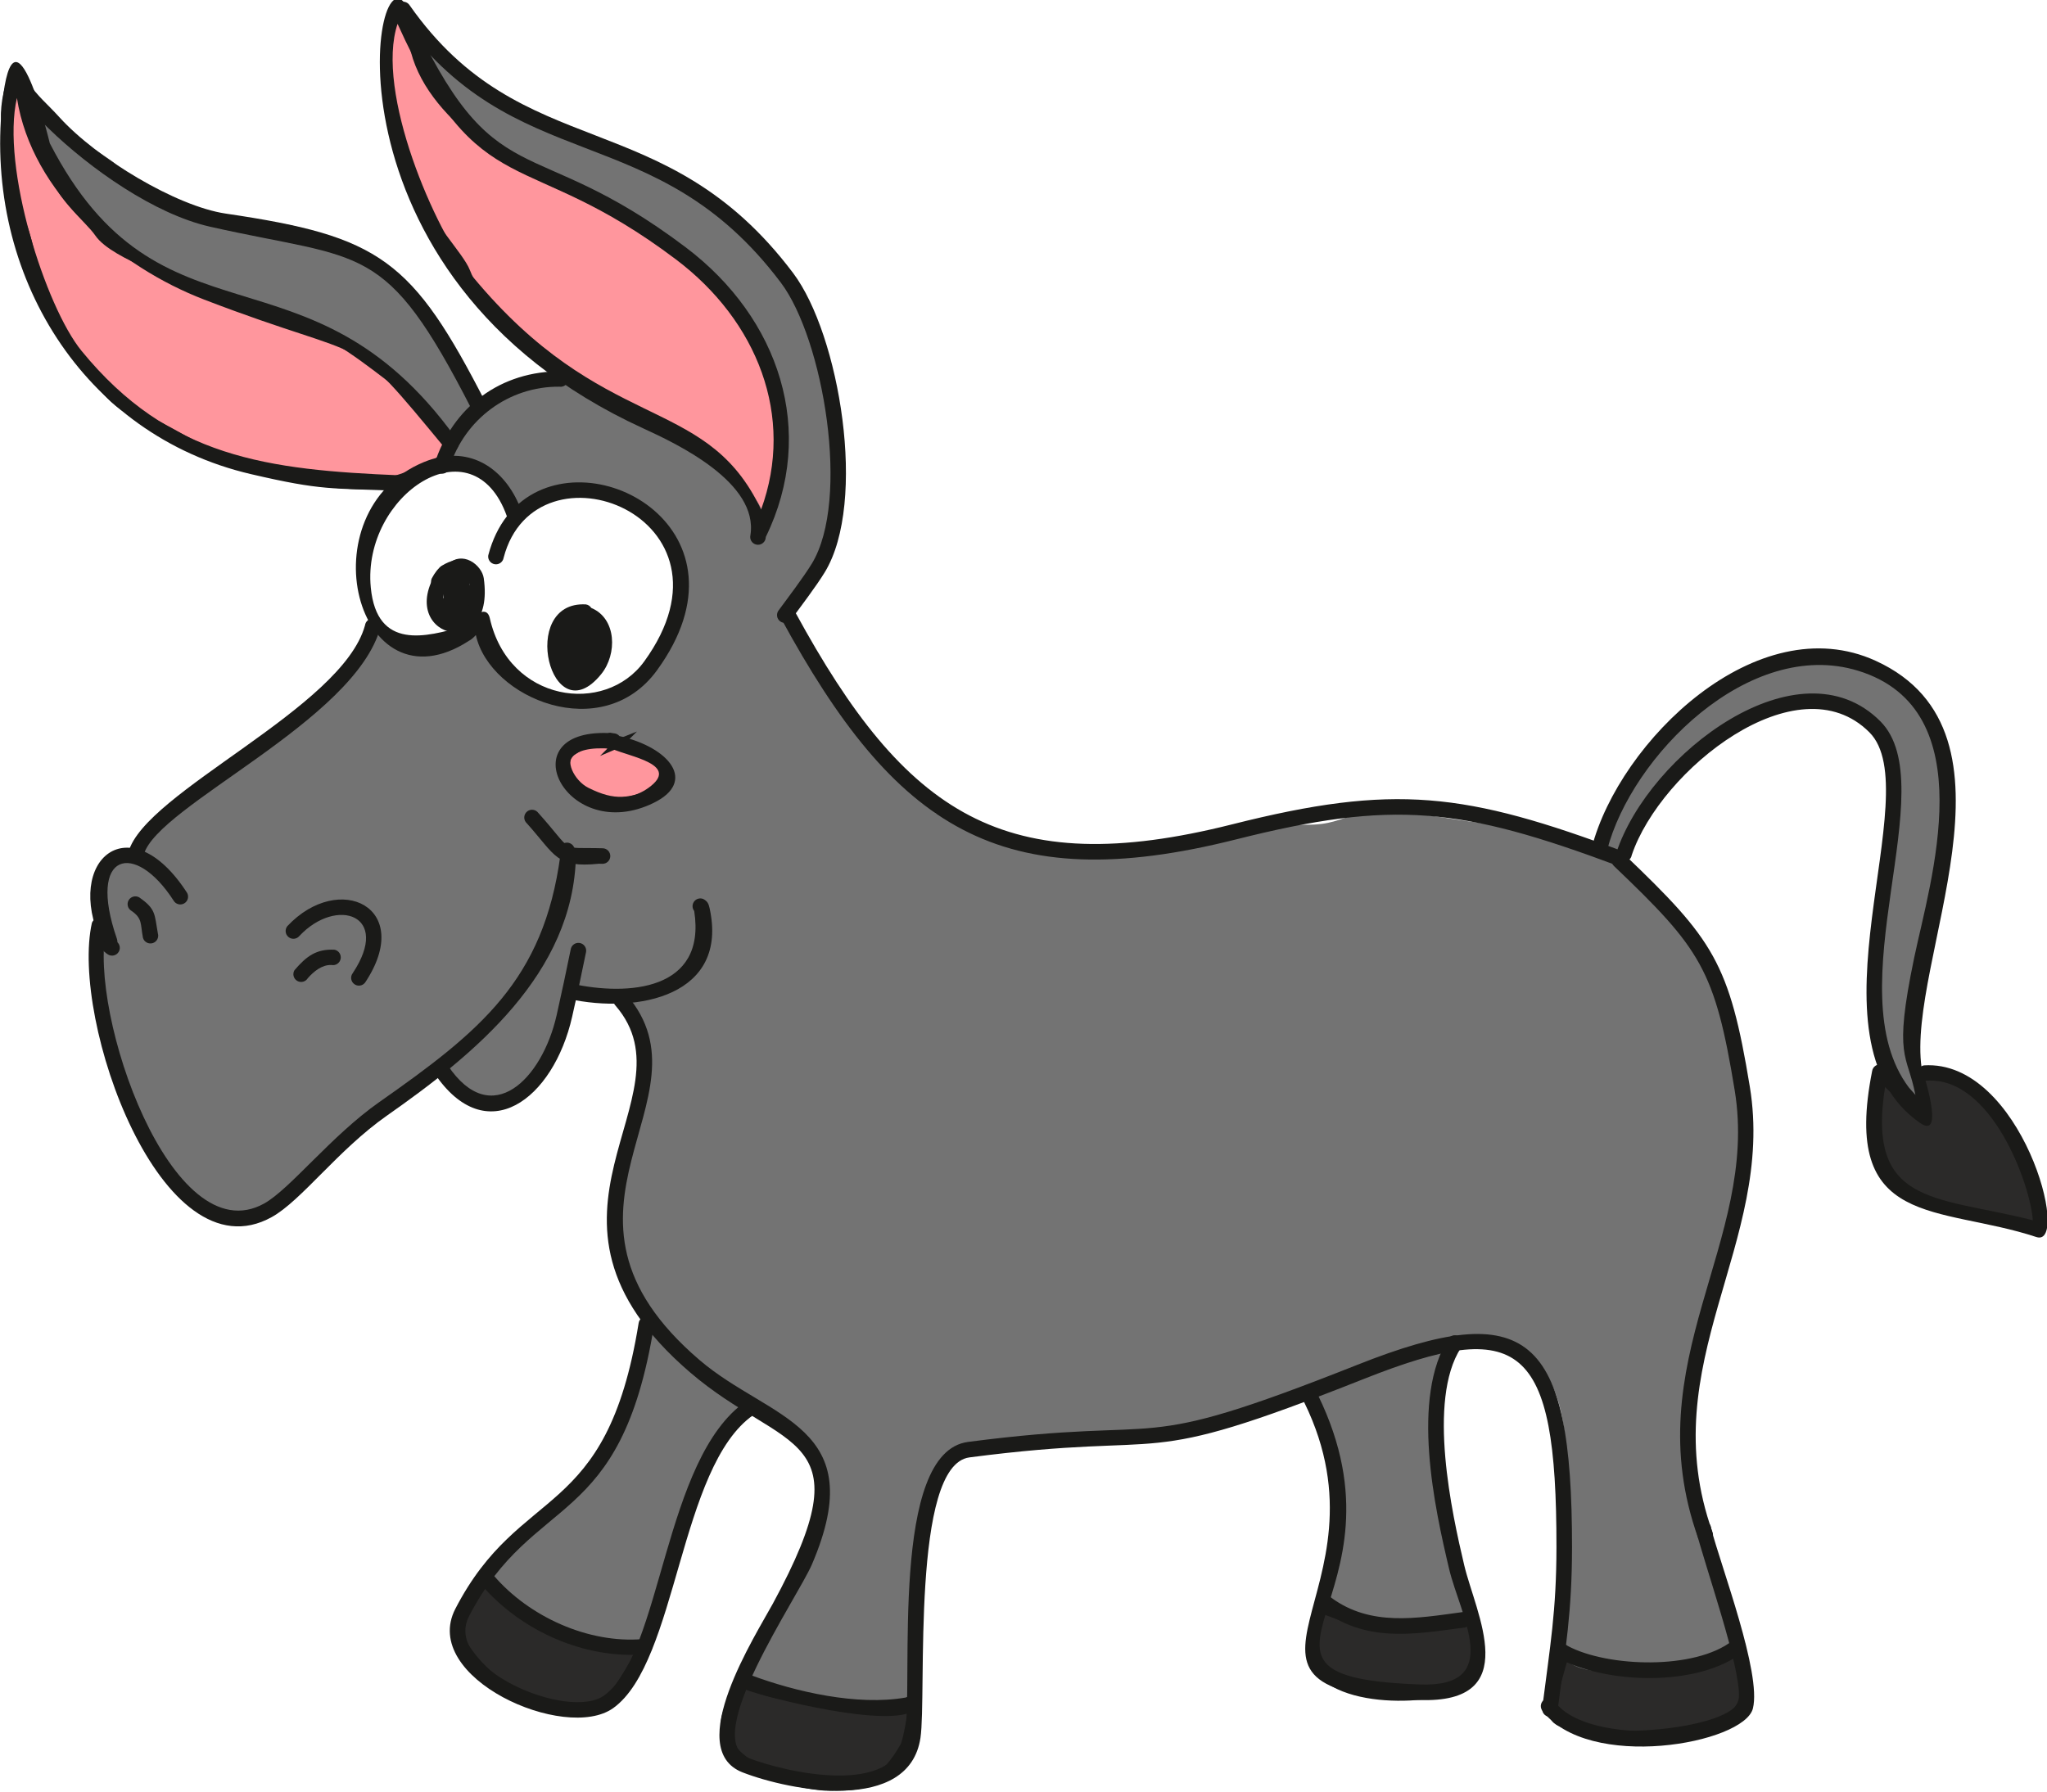 <?xml version="1.0" encoding="UTF-8" standalone="no"?>
<svg
   xmlns:dc="http://purl.org/dc/elements/1.1/"
   xmlns:cc="http://creativecommons.org/ns#"
   xmlns:rdf="http://www.w3.org/1999/02/22-rdf-syntax-ns#"
   xmlns:svg="http://www.w3.org/2000/svg"
   xmlns="http://www.w3.org/2000/svg"
   xmlns:sodipodi="http://sodipodi.sourceforge.net/DTD/sodipodi-0.dtd"
   xmlns:inkscape="http://www.inkscape.org/namespaces/inkscape"
   width="165.578mm"
   height="144.971mm"
   viewBox="0 0 165.578 144.971"
   version="1.1"
   id="svg30819"
   inkscape:version="1.0.2 (e86c8708, 2021-01-15)"
   sodipodi:docname="donkey.svg">
  <defs
     id="defs30813" />
  <sodipodi:namedview
     id="base"
     pagecolor="#ffffff"
     bordercolor="#666666"
     borderopacity="1.0"
     inkscape:pageopacity="0.0"
     inkscape:pageshadow="2"
     inkscape:zoom="0.35"
     inkscape:cx="330.99642"
     inkscape:cy="343.6761"
     inkscape:document-units="mm"
     inkscape:current-layer="layer1"
     inkscape:document-rotation="0"
     showgrid="false"
     inkscape:window-width="1440"
     inkscape:window-height="855"
     inkscape:window-x="0"
     inkscape:window-y="23"
     inkscape:window-maximized="0" />
  <g
     inkscape:label="Слой 1"
     inkscape:groupmode="layer"
     id="layer1"
     transform="translate(-18.257,-57.236)">
    <g
       id="g160"
       transform="matrix(1.258,0,0,-1.258,-40.759,602.898)">
      <path
         d="m 75.636,404.418 c 1.054,0.855 -1.389,3.385 -2.162,3.948 -1.837,1.339 -4.45,3.58 -6.517,4.345 -2.639,0.976 -4.088,1.286 -6.702,2.5 -1.471,0.683 -5.989,2.111 -6.979,3.554 -0.69,1.006 -2.779,2.554 -2.983,4.302 -0.022,0.191 -2.273,5.181 -2.358,5.303 -0.414,0.592 -0.743,-1.559 -0.671,-2.224 0.429,-3.926 0.259,-4.849 0.961,-6.571 0.472,-1.157 0.505,-1.762 0.934,-3.255 0.511,-1.78 1.668,-4.102 2.777,-5.507 2.947,-3.733 2.518,-2.942 6.67,-5.269 3.18,-1.782 8.669,-3.143 12.316,-2.949 1.293,0.069 3.768,1.056 4.713,1.823 z"
         style="fill:#ff969d;fill-opacity:1;fill-rule:evenodd;stroke:#1a1a18;stroke-width:0.567;stroke-linecap:butt;stroke-linejoin:miter;stroke-miterlimit:22.926;stroke-dasharray:none;stroke-opacity:1"
         id="path162" />
      <path
         d="m 97.103,403.544 -1.435,-4.212 c 0.335,1.343 -3.665,6.25 -5.545,6.549 -0.694,0.111 -5.927,2.804 -6.401,3.42 -1.469,1.909 -5.618,3.748 -6.854,6.963 -0.401,1.043 -2.503,3.098 -2.946,4.82 -0.031,0.119 -0.086,0.137 -0.116,0.29 -1.415,3.913 -2.046,4.972 -2.004,9.285 0.018,1.803 0.963,4.159 1.707,0.255 0.882,-4.632 6.8,-8.093 10.792,-9.668 3.301,-1.302 5.736,-3.226 8.527,-5.382 2.245,-1.734 3.679,-4.508 4.181,-7.308 0.03,-0.167 0.103,-4.963 0.095,-5.013 z"
         style="fill:#ff969d;fill-opacity:1;fill-rule:evenodd;stroke:#1a1a18;stroke-width:0.567;stroke-linecap:butt;stroke-linejoin:miter;stroke-miterlimit:22.926;stroke-dasharray:none;stroke-opacity:1"
         id="path164" />
      <path
         d="m 88.163,327.816 c -2.218,-0.092 -3.616,0.271 -5.607,1.272 -1.349,0.678 -1.729,0.866 -3.017,1.816 -0.409,0.302 -1.162,0.707 -1.365,1.128 -0.345,0.055 -0.59,-0.896 -0.947,-1.027 -0.028,-0.011 -1.048,-2.066 -0.686,-2.742 1.689,-3.153 6.043,-5.357 9.45,-3.884 0.493,0.213 2.346,3.445 2.172,3.438 z"
         style="fill:#2b2a29;fill-opacity:1;fill-rule:evenodd;stroke:#1a1a18;stroke-width:0.567;stroke-linecap:butt;stroke-linejoin:miter;stroke-miterlimit:22.926;stroke-dasharray:none;stroke-opacity:1"
         id="path166" />
      <path
         d="m 94.631,325.501 c 0.454,-0.057 1.269,-0.504 2.174,-0.671 2.346,-0.434 2.972,-0.88 5.624,-0.708 0.448,0.029 3.011,0.354 3.115,-0.04 0.083,-0.317 -0.302,-2.338 -0.46,-2.617 -1.308,-2.303 -2.337,-2.604 -4.844,-2.597 -1.467,0.005 -4.272,0.777 -5.484,1.674 -2.876,2.128 0.221,4.916 -0.125,4.96 z"
         style="fill:#2b2a29;fill-opacity:1;fill-rule:evenodd;stroke:#1a1a18;stroke-width:0.567;stroke-linecap:butt;stroke-linejoin:miter;stroke-miterlimit:22.926;stroke-dasharray:none;stroke-opacity:1"
         id="path168" />
      <path
         d="m 131.791,330.315 c 0.129,0.023 2.963,-1.371 4.921,-0.965 0.632,0.131 5.004,0.704 5.088,-0.078 0.19,-1.775 0.446,-3.208 -1.574,-4.104 -2.025,-0.898 -9.422,-1.006 -9.016,3.066 10e-4,0.011 0.529,2.071 0.581,2.081 z"
         style="fill:#2b2a29;fill-opacity:1;fill-rule:evenodd;stroke:#1a1a18;stroke-width:0.567;stroke-linecap:butt;stroke-linejoin:miter;stroke-miterlimit:22.926;stroke-dasharray:none;stroke-opacity:1"
         id="path170" />
      <path
         d="m 158.443,327.692 c -1.389,-0.381 -2.143,-1.175 -3.739,-1.062 -1.593,0.113 -2.295,-0.227 -4.5,0.122 -0.619,0.098 -2.676,0.839 -2.695,0.72 -0.102,-0.641 -0.495,-1.643 -0.682,-2.823 -0.315,-1.987 0.407,-1.488 2.229,-2.244 1.502,-0.623 9.641,-0.169 9.99,2.027 0.106,0.667 -0.223,3.364 -0.603,3.26 z"
         style="fill:#2b2a29;fill-opacity:1;fill-rule:evenodd;stroke:#1a1a18;stroke-width:0.567;stroke-linecap:butt;stroke-linejoin:miter;stroke-miterlimit:22.926;stroke-dasharray:none;stroke-opacity:1"
         id="path172" />
      <path
         d="m 168.002,364.321 c -0.064,0.123 1.479,-1.439 1.94,-1.676 0.25,-0.128 0.427,-0.356 0.374,0.546 -0.096,1.659 -0.772,2.036 2.054,1.235 1.195,-0.339 3.061,-1.782 3.635,-2.944 0.617,-1.249 2.32,-4.889 2.025,-6.241 -0.1,-0.456 0.005,-0.473 -0.836,-0.322 -0.031,0.006 -1.263,0.366 -1.492,0.422 -2.33,0.573 -5.047,0.754 -6.936,2.364 -1.63,1.39 -1.015,3.684 -1.182,5.575 -0.033,0.371 0.453,0.972 0.417,1.041 z"
         style="fill:#2b2a29;fill-opacity:1;fill-rule:evenodd;stroke:#1a1a18;stroke-width:0.567;stroke-linecap:butt;stroke-linejoin:miter;stroke-miterlimit:22.926;stroke-dasharray:none;stroke-opacity:1"
         id="path174" />
      <path
         d="m 70.541,393.142 c 1.08,1.136 1.647,-2.395 5.544,-0.287 3.001,1.623 1.707,-2.494 5.633,-3.414 2.334,-0.547 3.586,-0.728 5.778,0.657 2.211,1.397 3.017,4.574 3.326,7.051 0.182,1.465 -2.927,4.198 -4.578,4.532 -2.894,0.585 -2.347,0.927 -5.37,-0.591 -1.164,-0.584 -0.626,-0.789 -2.045,1.219 -0.482,0.682 -3.227,2.044 -3.211,1.49 0.19,3.016 -1.117,2.885 -2.999,5.214 -2.181,2.699 -9.988,5.399 -13.382,6.373 -0.336,0.096 -5.006,2.544 -5.034,3.133 -1.813,0.685 -4.495,3.783 -4.525,5.545 -0.021,1.257 -2.611,5.384 1.866,1.034 0.385,-0.374 3.023,-1.829 3.087,-2.211 1.726,-0.962 1.03,-1.192 4.004,-2.236 3.691,-1.295 5.298,-0.88 7.64,-1.553 4.342,-1.247 8.58,-5.652 10.388,-9.661 1.815,-4.023 2.501,1.804 7.601,-0.257 0.048,-1.043 6.845,-3.097 8.892,-5.611 0.457,-0.56 3.004,-1.635 2.824,-3.379 -0.069,-0.669 2.161,5.926 0.306,9.348 -1.303,2.403 -1.813,5.831 -5.203,7.834 -0.857,0.506 -2.906,2.599 -5.362,3.286 -0.027,0.007 -4.957,2.913 -6.176,3.009 -2.486,0.195 -7.69,9.688 -4.788,7.158 2.986,-2.603 1.139,-1.708 4.852,-3.798 2.282,-1.284 11.712,-4.362 12.865,-5.762 0.544,-0.661 2.32,-1.634 3.591,-3.236 2.243,-2.829 3.105,-4.175 3.778,-7.781 0.674,-3.615 0.799,-2.402 1.012,-6.609 0.181,-3.575 -0.645,-6.747 -3.252,-9.476 l 4.686,-7.432 4.808,-5.295 c 1.153,-0.176 3.291,-1.469 6.447,-1.97 10.069,-1.596 10.015,1.322 17.337,1.248 3.202,-0.033 2.062,1.539 9.22,0.404 3.155,-0.5 6.6,-0.74 9.42,-1.963 l 2.775,5.278 c 0.274,0.778 4.85,5.394 5.535,5.691 3.467,1.504 5.315,1.737 9.037,0.825 1.076,-0.264 3.987,-2.485 4.233,-3.959 0.002,-0.013 0.942,-1.573 1.035,-2.44 0.227,-2.111 0.399,-1.119 0.044,-3.354 -0.596,-3.761 -1.648,-6.28 -1.915,-10.2 -0.17,-2.487 -0.502,-3.256 0.098,-5.878 0.089,-0.388 1.003,-3.394 -0.115,-2.332 -2.118,2.012 -2.378,1.693 -2.814,5.356 -0.189,1.589 0.991,12.269 1.346,14.16 0.477,2.545 -0.985,5.112 -3.198,6.081 -1.945,0.852 -4.915,-0.127 -6.58,-1.101 -3.862,-2.259 -4.645,-4.236 -7.255,-7.585 -1.178,-1.512 0.762,-2.506 1.648,-3.467 1.491,-1.619 2.542,-1.775 3.512,-4.406 0.271,-0.734 1.753,-5.581 1.769,-5.61 -0.048,-0.117 0.15,-0.549 0.167,-0.73 0.468,-4.102 0.583,-3.094 0.211,-7.478 -0.426,-5.01 -0.821,-5.006 -2.366,-9.132 -1.217,-3.25 -2.026,-9.345 -0.805,-12.536 0.313,-0.818 3.504,-9.393 2.282,-9.145 -0.978,0.198 -2.304,-0.879 -4.07,-0.527 -1.285,0.256 -8.681,-2.485 -6.653,3.762 -0.429,0.566 0.025,2.635 0.052,4.021 0.1,5.182 1.36,13.343 -6.175,13.013 -0.245,-0.011 -0.988,-0.248 -1.208,-0.287 l -0.8,-3.758 0.23,-4.797 1.873,-8.706 -3.379,-0.677 -4.425,0.511 -1.437,0.894 0.615,5.224 -0.382,5.285 -1.398,3.115 -5.984,-2.146 -5.825,-1.018 -10.552,-0.71 -1.724,-2.216 -0.875,-4.993 -0.141,-9.008 -4.592,-0.141 -6.353,1.545 3.326,7.022 1.35,3.64 -0.436,3.74 -4.084,3.219 c -2.237,-0.29 -3.062,-5.073 -3.866,-6.512 -1.034,-1.852 -1.634,-6.739 -2.721,-8.5 -0.583,-0.944 -4.795,0.182 -5.727,0.63 -0.623,0.299 -3.224,1.581 -3.505,2.085 -0.511,0.918 -1.957,1.21 0.074,3.233 1.717,1.709 3.308,3.103 5.038,4.911 1.2,1.255 2.275,2.731 2.641,4.457 0.142,0.667 1.146,2.019 1.477,4.109 -0.541,0.913 0.632,0.853 -0.793,2.734 -0.32,0.422 -1.246,4.372 -1.109,5.238 0.17,1.068 -0.452,1.256 0.187,2.722 0.253,0.581 0.247,2.042 0.967,3.538 0.84,1.746 0.674,6.306 -0.825,7.548 -0.075,0.062 -0.088,0.225 -0.249,0.376 -1.174,0.089 -1.04,-0.128 -2.676,0.131 -0.255,-1.608 -2.97,-7.502 -5.408,-7.116 -2.127,0.337 -1.62,0.565 -3.391,1.906 -0.526,0.398 -6.934,-4.67 -7.652,-5.373 -1.25,-2.304 -4.815,-5.382 -7.484,-3.005 -1.861,1.658 -1.111,0.237 -2.905,3.127 -0.675,1.088 -2.348,2.103 -2.627,4.688 -0.003,0.026 -1.259,5.471 -1.436,6.472 -0.156,0.879 -0.394,8.044 0.817,8.175 3.732,0.403 1.259,1.472 4.646,3.357 1.165,0.648 9.258,7.051 9.687,7.854 0.516,0.966 1.054,0.377 2.26,3.159"
         style="fill:#737373;fill-opacity:1;fill-rule:evenodd;stroke:none"
         id="path176" />
      <path
         d="m 86.683,385.925 c -0.928,-0.374 -1.022,0.814 -3.04,-0.504 -0.814,-0.532 -0.064,-2.066 0.971,-2.584 1.799,-0.901 2.809,-0.743 4.644,0.046 1.213,0.522 0.124,2.165 -0.767,2.332 -0.765,0.143 -1.623,0.785 -1.808,0.71 z"
         style="fill:#ff969d;fill-opacity:1;fill-rule:evenodd;stroke:#1a1a18;stroke-width:0.567;stroke-linecap:butt;stroke-linejoin:miter;stroke-miterlimit:22.926;stroke-dasharray:none;stroke-opacity:1"
         id="path178" />
    </g>
    <g
       id="g180"
       transform="matrix(1.258,0,0,-1.258,-40.759,602.898)">
      <g
         id="g182">
        <path
           d="m 78.307,398.04 c 0.264,1.011 0.678,1.843 1.198,2.511 -2.194,6.157 -9.316,1.36 -8.752,-4.574 0.388,-4.083 3.612,-3.172 5.913,-2.517 0.456,0.505 1.517,1.527 1.742,0.53 1.218,-5.399 7.403,-6.26 9.931,-2.769 6.739,9.304 -6.985,14.562 -9.044,6.662 -0.043,-0.273 -0.299,-0.459 -0.572,-0.415 -0.273,0.043 -0.459,0.3 -0.416,0.572 z m 1.954,3.311 c 4.876,4.223 15.376,-1.778 8.901,-10.698 -3.511,-4.837 -10.757,-1.814 -11.652,2.259 -0.166,-0.177 -0.327,-0.337 -0.506,-0.388 0.056,0.015 0.036,0.007 0.061,0.018 -7.249,-4.704 -10.55,8.338 -2.891,11.497 2.78,1.147 5.026,-0.288 6.086,-2.688"
           style="fill:#1a1a18;fill-opacity:1;fill-rule:evenodd;stroke:none"
           id="path184" />
      </g>
      <g
         id="g186">
        <path
           d="m 84.214,393.892 c -2.206,-0.2 -0.826,-5.741 0.83,-2.461 0.407,0.806 0.354,2.102 -0.576,2.34 -0.098,0.016 -0.185,0.059 -0.254,0.12 z m 0.716,0.765 c 1.633,-0.678 1.68,-2.97 0.643,-4.254 -3.242,-4.013 -5.376,4.727 -0.987,4.48 0.148,-0.023 0.27,-0.109 0.344,-0.226"
           style="fill:#1a1a18;fill-opacity:1;fill-rule:evenodd;stroke:none"
           id="path188" />
      </g>
      <g
         id="g190">
        <path
           d="m 84.782,393.481 c 0.156,-0.282 0.267,-0.744 0.301,-1.447 0.18,-3.752 -4.189,-1.221 -1.105,1.905 0.218,0.17 0.532,0.132 0.702,-0.086 0.086,-0.11 0.119,-0.245 0.102,-0.373"
           style="fill:#1a1a18;fill-opacity:1;fill-rule:evenodd;stroke:none"
           id="path192" />
      </g>
      <g
         id="g194">
        <path
           d="m 82.744,393.116 c 0.511,2.22 4.323,0.487 2.514,-1.824 -0.188,-0.202 -0.504,-0.214 -0.707,-0.026 -0.202,0.188 -0.214,0.504 -0.026,0.707 0.212,0.272 0.164,0.841 -0.04,1.067 -0.252,0.043 -0.696,0.169 -0.752,-0.08 -0.043,-0.273 -0.3,-0.459 -0.572,-0.416 -0.273,0.043 -0.459,0.3 -0.416,0.572"
           style="fill:#1a1a18;fill-opacity:1;fill-rule:evenodd;stroke:none"
           id="path196" />
      </g>
      <g
         id="g198">
        <path
           d="m 75.474,395.67 c -0.176,-0.614 -0.066,-1.235 0.644,-1.674 0.497,0.155 1.774,2.527 0.325,2.81 -0.212,-0.167 -0.36,-0.48 -0.452,-0.715 -0.04,-0.255 -0.266,-0.434 -0.518,-0.421 z m 0.187,1.742 c 0.978,1.007 2.237,-0.006 2.356,-0.839 0.801,-5.631 -5.949,-3.721 -2.846,0.665 0.122,0.15 0.313,0.211 0.49,0.174"
           style="fill:#1a1a18;fill-opacity:1;fill-rule:evenodd;stroke:none"
           id="path200" />
      </g>
      <g
         id="g202">
        <path
           d="m 74.674,396.554 c 0.421,0.78 0.769,0.973 1.631,1.227 0.272,0.049 0.531,-0.133 0.58,-0.405 0.048,-0.272 -0.133,-0.532 -0.405,-0.58 -0.469,-0.138 -0.666,-0.233 -0.896,-0.659 -0.115,-0.251 -0.412,-0.362 -0.663,-0.247 -0.251,0.115 -0.362,0.412 -0.247,0.663"
           style="fill:#1a1a18;fill-opacity:1;fill-rule:evenodd;stroke:none"
           id="path204" />
      </g>
      <g
         id="g206">
        <path
           d="m 75.85,396.76 c 0.009,0.211 0.152,0.401 0.366,0.461 0.76,0.14 0.943,-0.447 0.888,-1.064 0.443,-0.652 -0.011,-1.472 -0.599,-1.982 -0.104,-0.145 -0.208,-0.217 -0.308,-0.231 -0.776,-0.497 -1.557,-0.362 -0.77,1.385 -0.077,0.636 0.023,1.282 0.423,1.431"
           style="fill:#1a1a18;fill-opacity:1;fill-rule:evenodd;stroke:none"
           id="path208" />
      </g>
      <g
         id="g210">
        <path
           d="m 95.849,400.979 c 2.196,6.003 -0.253,12.149 -5.47,16.088 -9.811,7.407 -12.565,3.316 -17.904,15.154 -1.453,-4.358 2.396,-13.322 4.834,-16.262 8.368,-10.094 14.77,-7.551 18.365,-14.617 0.064,-0.125 0.123,-0.246 0.176,-0.363 z m 0.305,-1.756 c -0.005,-0.04 -0.011,-0.081 -0.017,-0.122 -0.065,-0.268 -0.335,-0.434 -0.604,-0.369 -0.269,0.065 -0.434,0.335 -0.369,0.604 0.529,3.384 -4.697,5.864 -6.89,6.867 -21.381,9.78 -17.296,31.74 -15.133,26.978 5.624,-12.382 7.716,-7.664 17.872,-15.34 6.008,-4.54 8.447,-11.834 5.141,-18.618"
           style="fill:#1a1a18;fill-opacity:1;fill-rule:evenodd;stroke:none"
           id="path212" />
      </g>
      <g
         id="g214">
        <path
           d="m 74.834,403.867 c 1.16,3.728 4.289,6.047 8.201,6.007 0.273,-0.043 0.459,-0.3 0.416,-0.573 -0.043,-0.273 -0.3,-0.459 -0.572,-0.416 -3.245,0.026 -6.087,-2.084 -7.056,-5.175 -0.043,-0.273 -0.299,-0.459 -0.572,-0.416 -0.273,0.043 -0.459,0.3 -0.416,0.573"
           style="fill:#1a1a18;fill-opacity:1;fill-rule:evenodd;stroke:none"
           id="path216" />
      </g>
      <g
         id="g218">
        <path
           d="m 73.253,433.412 c 7.279,-10.367 16.374,-6.212 24.661,-17.225 2.974,-3.953 4.789,-14.716 2.028,-19.24 -0.535,-0.877 -1.559,-2.226 -2.171,-3.055 -0.168,-0.219 -0.482,-0.261 -0.701,-0.093 -0.219,0.168 -0.261,0.482 -0.093,0.701 0.604,0.819 1.605,2.138 2.133,3.002 2.501,4.097 0.747,14.443 -1.991,18.076 -8.15,10.816 -17.119,6.496 -24.712,17.3 -0.147,0.234 -0.077,0.543 0.157,0.69 0.234,0.147 0.543,0.077 0.69,-0.157"
           style="fill:#1a1a18;fill-opacity:1;fill-rule:evenodd;stroke:none"
           id="path220" />
      </g>
      <g
         id="g222">
        <path
           d="m 75.631,404.803 c -6.601,7.995 -4.398,5.381 -15.602,9.688 -5.436,2.09 -11.071,6.83 -12.028,12.96 -1.034,-4.436 1.84,-13.429 4.154,-16.261 5.621,-6.879 11.942,-7.655 20.516,-8.008 0.276,0.01 0.508,-0.205 0.518,-0.481 0.01,-0.276 -0.205,-0.508 -0.481,-0.518 -4.567,0.187 -5.045,0.003 -9.669,1.081 -10.805,2.521 -17.118,12.863 -15.986,23.795 0.755,7.298 3.044,-2.482 3.061,-2.516 7.107,-13.798 16.619,-5.871 26.067,-18.904 0.231,-0.152 0.295,-0.462 0.143,-0.693 -0.152,-0.231 -0.462,-0.295 -0.693,-0.143"
           style="fill:#1a1a18;fill-opacity:1;fill-rule:evenodd;stroke:none"
           id="path224" />
      </g>
      <g
         id="g226">
        <path
           d="m 77.231,407.45 c -5.576,10.898 -6.902,9.485 -16.812,11.724 -3.581,0.809 -7.722,3.736 -10.385,6.323 -1.073,1.042 -1.466,1.436 -2.331,2.67 -0.118,0.249 -0.012,0.548 0.238,0.666 0.249,0.118 0.548,0.012 0.666,-0.237 0.84,-1.172 1.248,-1.415 2.136,-2.393 2.399,-2.641 7.501,-5.716 10.687,-6.186 9.932,-1.465 11.991,-2.941 16.732,-12.199 0.102,-0.257 -0.024,-0.548 -0.281,-0.649 -0.257,-0.102 -0.547,0.024 -0.649,0.281"
           style="fill:#1a1a18;fill-opacity:1;fill-rule:evenodd;stroke:none"
           id="path228" />
      </g>
      <g
         id="g230">
        <path
           d="m 71.374,393.41 c -1.625,-6.024 -14.326,-11.454 -15.213,-14.606 -0.043,-0.273 -0.3,-0.459 -0.573,-0.416 -0.273,0.043 -0.459,0.3 -0.416,0.573 1.078,3.884 13.741,9.226 15.209,14.573 0.034,0.274 0.284,0.469 0.558,0.434 0.274,-0.035 0.469,-0.285 0.434,-0.559"
           style="fill:#1a1a18;fill-opacity:1;fill-rule:evenodd;stroke:none"
           id="path232" />
      </g>
      <g
         id="g234">
        <path
           d="m 58.071,375.84 c -2.479,3.849 -5.574,3.129 -3.645,-2.452 0.025,-0.074 0.039,-0.153 0.038,-0.233 0.162,-0.157 0.202,-0.41 0.083,-0.613 -0.14,-0.238 -0.447,-0.318 -0.685,-0.177 -0.34,0.223 -0.567,0.465 -0.437,0.813 -2.421,5.296 1.846,8.849 5.516,3.156 0.136,-0.24 0.052,-0.546 -0.188,-0.682 -0.24,-0.136 -0.546,-0.052 -0.682,0.188"
           style="fill:#1a1a18;fill-opacity:1;fill-rule:evenodd;stroke:none"
           id="path236" />
      </g>
      <g
         id="g238">
        <path
           d="m 53.747,374.025 c -1.192,-5.398 4.193,-20.978 10.147,-17.673 1.669,0.926 4.308,4.352 7.406,6.525 6.487,4.551 10.567,7.837 11.642,15.865 -0.022,0.074 -0.041,0.132 -0.064,0.213 -0.059,0.27 0.111,0.537 0.381,0.596 0.27,0.059 0.537,-0.111 0.596,-0.381 0.046,-0.16 0.092,-0.254 0.089,-0.434 -0.146,-7.623 -6.566,-12.812 -12.153,-16.73 -3.154,-2.212 -5.492,-5.464 -7.409,-6.527 -7.098,-3.936 -12.968,12.678 -11.558,18.932 0.107,0.255 0.4,0.375 0.654,0.269 0.255,-0.107 0.375,-0.4 0.268,-0.654"
           style="fill:#1a1a18;fill-opacity:1;fill-rule:evenodd;stroke:none"
           id="path240" />
      </g>
      <g
         id="g242">
        <path
           d="m 81.459,381.548 c 2.468,-2.742 1.315,-2.263 4.21,-2.348 0.276,-0.008 0.493,-0.238 0.485,-0.515 -0.008,-0.276 -0.239,-0.493 -0.515,-0.485 l -0.213,0.006 c -2.761,-0.278 -2.764,0.507 -4.64,2.601 -0.205,0.186 -0.22,0.502 -0.034,0.707 0.186,0.204 0.502,0.22 0.706,0.034"
           style="fill:#1a1a18;fill-opacity:1;fill-rule:evenodd;stroke:none"
           id="path244" />
      </g>
      <g
         id="g246">
        <path
           d="m 86.25,385.601 c -5.779,0.458 -0.966,-4.911 2.358,-2.516 2.076,1.496 -1.175,1.99 -2.358,2.516 z m -0.256,1.011 c 0.055,0.015 0.114,0.021 0.174,0.017 0.08,-0.011 0.151,-0.022 0.214,-0.038 l 0.054,-0.003 c 0.124,-0.02 0.23,-0.083 0.304,-0.172 3.242,-0.737 4.986,-2.931 2.204,-4.296 -5.598,-2.746 -9.351,4.699 -2.95,4.492"
           style="fill:#1a1a18;fill-opacity:1;fill-rule:evenodd;stroke:none"
           id="path248" />
      </g>
      <g
         id="g250">
        <path
           d="m 65.388,374.192 c 3.34,3.555 8.212,1.204 5,-3.63 -0.168,-0.22 -0.482,-0.262 -0.701,-0.094 -0.22,0.168 -0.262,0.482 -0.094,0.701 2.504,3.763 -1.047,4.928 -3.425,2.396 -0.173,-0.215 -0.488,-0.249 -0.703,-0.076 -0.215,0.173 -0.249,0.488 -0.076,0.703"
           style="fill:#1a1a18;fill-opacity:1;fill-rule:evenodd;stroke:none"
           id="path252" />
      </g>
      <g
         id="g254">
        <path
           d="m 55.864,376.042 c 1.085,-0.758 0.975,-1.069 1.199,-2.317 0.081,-0.264 -0.067,-0.544 -0.332,-0.625 -0.264,-0.081 -0.544,0.068 -0.625,0.332 -0.175,0.925 -0.026,1.248 -0.737,1.741 -0.24,0.137 -0.324,0.442 -0.187,0.682 0.137,0.24 0.442,0.324 0.682,0.187"
           style="fill:#1a1a18;fill-opacity:1;fill-rule:evenodd;stroke:none"
           id="path256" />
      </g>
      <g
         id="g258">
        <path
           d="m 68.229,371.694 c -0.615,0.022 -1.138,-0.412 -1.522,-0.845 -0.141,-0.238 -0.447,-0.317 -0.685,-0.177 -0.238,0.141 -0.317,0.447 -0.176,0.685 0.756,0.882 1.389,1.378 2.573,1.319 0.271,-0.052 0.449,-0.314 0.397,-0.586 -0.052,-0.271 -0.314,-0.449 -0.586,-0.397"
           style="fill:#1a1a18;fill-opacity:1;fill-rule:evenodd;stroke:none"
           id="path260" />
      </g>
      <g
         id="g262">
        <path
           d="m 75.707,365.234 c 2.81,-4.198 6.077,-0.861 6.999,3.243 0.429,1.909 0.476,2.174 0.902,4.217 0.043,0.273 0.3,0.459 0.573,0.416 0.273,-0.043 0.459,-0.3 0.416,-0.573 -0.5,-2.395 -0.416,-2.052 -0.897,-4.175 -1.2,-5.299 -5.516,-8.617 -8.863,-3.622 -0.136,0.24 -0.052,0.546 0.188,0.682 0.24,0.136 0.546,0.052 0.682,-0.188"
           style="fill:#1a1a18;fill-opacity:1;fill-rule:evenodd;stroke:none"
           id="path264" />
      </g>
      <g
         id="g266">
        <path
           d="m 83.704,370.485 c 3.557,-0.783 8.65,-0.46 7.845,4.683 -0.105,0.136 -0.138,0.322 -0.07,0.493 0.102,0.257 0.394,0.382 0.65,0.279 0.268,-0.144 0.344,-0.293 0.41,-0.594 1.23,-5.602 -4.552,-6.826 -9.099,-5.826 -0.267,0.073 -0.423,0.348 -0.35,0.615 0.073,0.267 0.348,0.423 0.615,0.35"
           style="fill:#1a1a18;fill-opacity:1;fill-rule:evenodd;stroke:none"
           id="path268" />
      </g>
      <g
         id="g270">
        <path
           d="m 98.069,394.34 c 7.055,-12.947 13.432,-17.291 28.07,-13.601 10.423,2.627 14.966,2.078 25.273,-1.788 0.241,-0.135 0.328,-0.439 0.193,-0.681 -0.135,-0.241 -0.439,-0.328 -0.681,-0.193 -10.067,3.757 -14.411,4.244 -24.53,1.694 -15.202,-3.83 -21.959,0.793 -29.258,14.208 -0.1,0.258 0.029,0.547 0.286,0.647 0.258,0.1 0.547,-0.029 0.647,-0.286"
           style="fill:#1a1a18;fill-opacity:1;fill-rule:evenodd;stroke:none"
           id="path272" />
      </g>
      <g
         id="g274">
        <path
           d="m 151.364,378.795 c 5.712,-5.461 6.752,-6.958 8.061,-14.933 1.656,-10.085 -6.267,-17.796 -2.411,-28.614 0.112,-0.253 -0.002,-0.548 -0.255,-0.66 -0.253,-0.112 -0.548,0.002 -0.66,0.255 -4.047,11.351 3.948,19.038 2.355,28.776 -1.273,7.78 -2.192,9.115 -7.747,14.421 -0.209,0.181 -0.231,0.497 -0.05,0.706 0.181,0.209 0.497,0.231 0.706,0.05"
           style="fill:#1a1a18;fill-opacity:1;fill-rule:evenodd;stroke:none"
           id="path276" />
      </g>
      <g
         id="g278">
        <path
           d="m 150.843,378.917 c 2.099,6.375 11.754,13.688 16.975,8.448 4.124,-4.138 -2.936,-17.247 1.842,-23.563 l 0.411,-0.461 c -0.522,2.692 -1.438,2.289 -0.081,8.806 1.016,4.88 4.54,15.97 -3.604,18.47 -7.012,2.152 -14.574,-5.502 -16.134,-11.524 -0.043,-0.273 -0.3,-0.459 -0.573,-0.416 -0.273,0.043 -0.459,0.3 -0.416,0.573 1.782,6.829 10.627,15.497 18.26,12.004 10.159,-4.649 1.959,-19.356 2.949,-26.183 0,0 1.597,-4.719 -0.109,-3.532 -7.741,5.388 0.579,21.28 -3.25,25.118 -4.615,4.626 -13.431,-2.41 -15.281,-7.896 -0.043,-0.273 -0.3,-0.459 -0.572,-0.416 -0.273,0.043 -0.459,0.3 -0.416,0.572"
           style="fill:#1a1a18;fill-opacity:1;fill-rule:evenodd;stroke:none"
           id="path280" />
      </g>
      <g
         id="g282">
        <path
           d="m 168.277,364.72 c -1.707,-8.62 2.96,-7.814 9.345,-9.444 -0.166,2.337 -2.671,9.253 -6.828,8.977 -0.272,-0.049 -0.532,0.133 -0.58,0.405 -0.049,0.272 0.133,0.532 0.405,0.58 6.278,0.395 9.495,-11.788 7.228,-11.039 -6.274,2.071 -12.573,0.51 -10.557,10.678 0.043,0.273 0.3,0.459 0.572,0.416 0.273,-0.043 0.459,-0.3 0.416,-0.573 z m 9.758,-9.553 0.205,-0.055 c -0.064,0.037 -0.134,0.054 -0.205,0.055"
           style="fill:#1a1a18;fill-opacity:1;fill-rule:evenodd;stroke:none"
           id="path284" />
      </g>
      <g
         id="g286">
        <path
           d="m 87.202,369.779 c 5.81,-6.743 -6.566,-13.87 4.699,-23.499 4.518,-3.862 11.051,-4.185 7.222,-13.125 -0.935,-2.182 -7.216,-11.245 -4.094,-12.457 2.388,-0.927 9.481,-2.573 10.081,1.442 0.53,3.546 -1.001,18.221 4.047,18.881 13.557,1.772 10.092,-0.966 25.044,4.964 10.954,4.344 13.802,2.005 13.791,-11.752 -0.003,-4.15 -0.412,-6.412 -0.926,-10.47 -0.043,-0.273 -0.299,-0.459 -0.572,-0.416 -0.273,0.043 -0.459,0.3 -0.416,0.573 0.507,4.001 0.91,6.233 0.913,10.322 0.012,13.179 -2.314,14.825 -12.388,10.828 -15.078,-5.983 -11.701,-3.265 -25.352,-5.044 -3.78,-0.493 -2.74,-15.293 -3.154,-18.041 -0.735,-4.883 -8.369,-3.411 -11.439,-2.216 -3.852,1.5 0.871,8.869 1.944,10.844 6.075,11.181 0.749,9.66 -5.332,14.892 -11.783,10.134 0.391,17.581 -4.773,23.566 -0.196,0.195 -0.198,0.511 -0.003,0.708 0.195,0.196 0.511,0.197 0.708,0.003"
           style="fill:#1a1a18;fill-opacity:1;fill-rule:evenodd;stroke:none"
           id="path288" />
      </g>
      <g
         id="g290">
        <path
           d="m 95.169,326.031 c 2.899,-1.085 6.871,-1.993 9.986,-1.447 0.187,0.11 0.431,0.089 0.597,-0.067 0.201,-0.189 0.211,-0.506 0.021,-0.707 -1.521,-1.28 -9.491,0.738 -11.013,1.308 -0.252,0.113 -0.365,0.409 -0.252,0.661 0.113,0.252 0.409,0.364 0.661,0.251"
           style="fill:#1a1a18;fill-opacity:1;fill-rule:evenodd;stroke:none"
           id="path292" />
      </g>
      <g
         id="g294">
        <path
           d="M 88.965,348.51 C 86.826,335.259 81.237,337.835 77.073,329.818 c -1.719,-3.31 6.365,-6.767 8.682,-5.105 3.748,2.689 3.793,15.227 9.122,18.92 0.241,0.134 0.546,0.047 0.68,-0.194 0.134,-0.242 0.047,-0.546 -0.194,-0.68 -4.793,-3.329 -4.88,-15.889 -9.021,-18.856 -3.089,-2.213 -12.443,1.952 -10.151,6.386 4.195,8.118 9.709,5.507 11.786,18.378 0.043,0.273 0.3,0.459 0.572,0.416 0.273,-0.043 0.459,-0.3 0.416,-0.573"
           style="fill:#1a1a18;fill-opacity:1;fill-rule:evenodd;stroke:none"
           id="path296" />
      </g>
      <g
         id="g298">
        <path
           d="m 88.464,327.367 c -3.956,-0.345 -8.081,1.504 -10.64,4.514 -0.15,0.232 -0.083,0.542 0.148,0.692 0.232,0.15 0.542,0.084 0.692,-0.148 2.264,-2.646 6.079,-4.377 9.571,-4.084 0.269,0.063 0.538,-0.104 0.601,-0.373 0.063,-0.269 -0.103,-0.538 -0.372,-0.601"
           style="fill:#1a1a18;fill-opacity:1;fill-rule:evenodd;stroke:none"
           id="path300" />
      </g>
      <g
         id="g302">
        <path
           d="m 131.645,344.057 c 6.428,-13.15 -7.24,-18.134 6.567,-18.635 5.433,-0.197 2.59,4.425 1.876,7.436 -0.928,3.916 -2.487,11.009 -0.014,14.846 0.179,0.211 0.494,0.237 0.705,0.059 0.211,-0.178 0.237,-0.494 0.059,-0.705 -2.167,-3.381 -0.562,-10.653 0.223,-13.967 0.738,-3.113 3.85,-8.912 -2.887,-8.668 -14.954,0.54 -1.391,6.859 -7.394,19.13 -0.139,0.238 -0.058,0.545 0.18,0.684 0.238,0.139 0.545,0.059 0.684,-0.18"
           style="fill:#1a1a18;fill-opacity:1;fill-rule:evenodd;stroke:none"
           id="path304" />
      </g>
      <g
         id="g306">
        <path
           d="m 132.526,330.993 c 2.525,-1.849 5.466,-1.319 8.421,-0.916 0.272,0.049 0.532,-0.133 0.58,-0.405 0.048,-0.272 -0.133,-0.532 -0.405,-0.58 -3.505,-0.478 -6.36,-0.971 -9.301,1.191 -0.196,0.195 -0.197,0.511 -0.002,0.707 0.194,0.196 0.511,0.197 0.707,0.003"
           style="fill:#1a1a18;fill-opacity:1;fill-rule:evenodd;stroke:none"
           id="path308" />
      </g>
      <g
         id="g310">
        <path
           d="m 146.921,324.277 c 2.115,-2.867 11.675,-2.156 11.802,0.345 0.101,1.989 -2.186,8.426 -2.786,10.806 -0.007,0.276 0.212,0.505 0.488,0.512 0.276,0.007 0.505,-0.212 0.512,-0.488 0.646,-2.474 3.248,-9.301 2.686,-11.569 -0.561,-2.268 -10.626,-4.097 -13.573,-0.1 -0.136,0.24 -0.052,0.546 0.188,0.682 0.24,0.136 0.546,0.052 0.682,-0.188"
           style="fill:#1a1a18;fill-opacity:1;fill-rule:evenodd;stroke:none"
           id="path312" />
      </g>
      <g
         id="g314">
        <path
           d="m 147.719,327.899 c 2.555,-1.366 8.176,-1.558 10.585,0.335 0.198,0.193 0.514,0.189 0.707,-0.008 0.193,-0.198 0.189,-0.514 -0.008,-0.708 -2.896,-2.288 -8.868,-2.076 -11.94,-0.375 -0.209,0.181 -0.231,0.497 -0.05,0.706 0.181,0.209 0.497,0.231 0.706,0.05"
           style="fill:#1a1a18;fill-opacity:1;fill-rule:evenodd;stroke:none"
           id="path316" />
      </g>
    </g>
  </g>
</svg>
